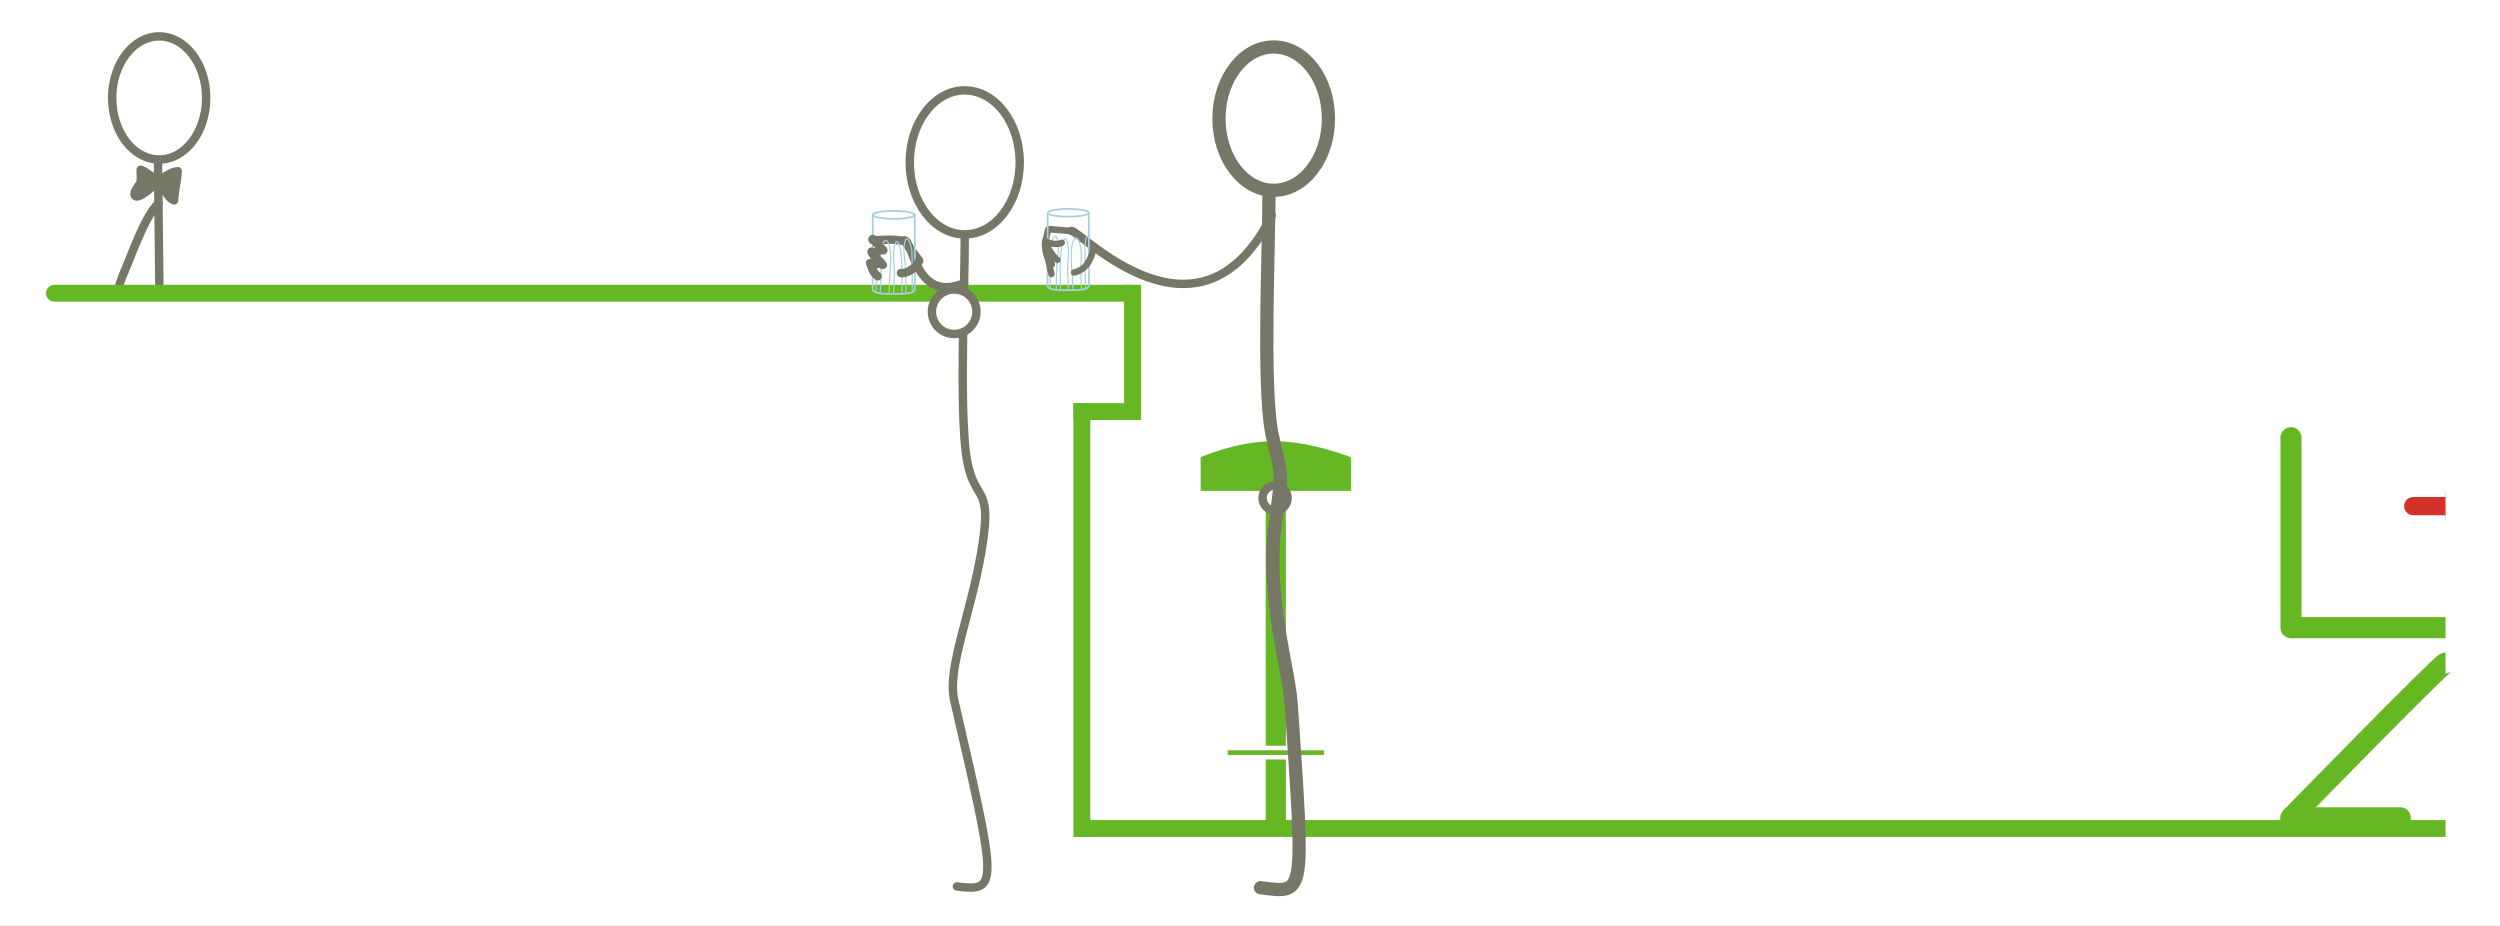 <?xml version="1.0" encoding="iso-8859-1"?>
<!-- Generator: Adobe Illustrator 13.0.0, SVG Export Plug-In . SVG Version: 6.00 Build 14948)  -->
<!DOCTYPE svg PUBLIC "-//W3C//DTD SVG 1.1//EN" "http://www.w3.org/Graphics/SVG/1.1/DTD/svg11.dtd">
<svg version="1.1" xmlns="http://www.w3.org/2000/svg" xmlns:xlink="http://www.w3.org/1999/xlink" x="0px" y="0px" width="378px"
	 height="140px" viewBox="0 0 378 140" style="enable-background:new 0 0 378 140;" xml:space="preserve">
<rect x="0" y="0" width="378" height="140" fill="#333333" stroke="none"/>
<g id="Layer_2">
	<g>
		<rect style="fill:none;" width="378" height="140"/>
		<rect style="fill:#FFFFFF;" width="378" height="140"/>
	</g>
</g>
<g id="Layer_3">
	<g>
		<g>
			<path style="fill:none;stroke:#777768;stroke-width:1.275;" d="M16.959,14.808c0,5.142,3.183,9.31,7.11,9.31
				c3.922,0,7.107-4.168,7.107-9.31S27.991,5.5,24.069,5.5C20.142,5.5,16.959,9.666,16.959,14.808z"/>
			<path style="fill:none;stroke:#777768;stroke-width:1.275;" d="M23.889,24.489c0.012,2.204,0.102,10.16,0.22,19.905"/>
			<path style="fill:#777768;stroke:#777768;stroke-width:1.275;stroke-linecap:round;stroke-linejoin:round;" d="M24.175,27.061
				c0.874-0.341,1.792-1.143,2.692-1.178c-0.065,1.442-0.49,2.946-0.543,4.416c-1.116-0.431-1.512-2.123-2.409-2.827
				c-0.374-0.294-0.709-0.657-1.152-0.926c-0.501-0.306-0.92-0.727-1.489-0.886c-0.043,0.582,0.105,1.289-0.039,1.857
				c-0.148,0.577-1.124,1.396-0.85,2.033c0.355,0.837,3.155-1.631,3.529-2.273"/>
			<path style="fill:none;stroke:#777768;stroke-width:1.275;stroke-linecap:round;stroke-linejoin:round;" d="M17.695,44.396
				c0.305-1.135,0.606-2.161,0.853-2.713c1.232-2.761,3.27-8.896,5.403-10.94"/>
		</g>
	</g>
	<g>
		<g>
			<g>
				<path style="fill:#D5312C;" d="M369.766,74.636h-4.883c-1.045,0-1.893,0.847-1.893,1.892c0,0,0-1.045,0,0
					s0.848,1.892,1.893,1.892h4.883"/>
				<path style="fill:none;stroke:#FFFFFF;stroke-width:1.022;" d="M369.766,74.636h-4.883c-1.045,0-1.893,0.847-1.893,1.892
					c0,0,0-1.045,0,0s0.848,1.892,1.893,1.892h4.883"/>
			</g>
		</g>
		<g>
			<rect x="190.863" y="71.765" style="fill:#65B724;stroke:#FFFFFF;stroke-width:1.022;" width="4.076" height="54.179"/>
			<path style="fill:#65B724;stroke:#FFFFFF;stroke-width:1.022;" d="M204.771,74.733h-23.744v-5.938c0,0,5.631-2.598,11.568-2.598
				c5.937,0,12.176,2.598,12.176,2.598V74.733z"/>
			<rect x="185.293" y="113.098" style="fill:#65B724;stroke:#FFFFFF;stroke-width:0.682;" width="15.215" height="1.391"/>
		</g>
		
			<line style="fill:none;stroke:#65B724;stroke-width:2.55;stroke-linecap:round;" x1="8.235" y1="44.341" x2="171.243" y2="44.341"/>
		
			<line style="fill:none;stroke:#65B724;stroke-width:2.55;stroke-linecap:square;" x1="171.243" y1="44.341" x2="171.243" y2="62.229"/>
		
			<line style="fill:none;stroke:#65B724;stroke-width:2.55;stroke-linecap:square;" x1="171.243" y1="62.229" x2="163.576" y2="62.229"/>
		
			<line style="fill:none;stroke:#65B724;stroke-width:2.55;stroke-linecap:square;" x1="163.576" y1="62.229" x2="163.576" y2="125.27"/>
		<line style="fill:none;stroke:#65B724;stroke-width:2.55;" x1="163.576" y1="125.27" x2="369.766" y2="125.27"/>
		<g>
			<g>
				
					<line style="fill:none;stroke:#65B724;stroke-width:3.187;stroke-linecap:round;stroke-linejoin:round;" x1="346.398" y1="66.186" x2="346.398" y2="94.904"/>
				
					<line style="fill:none;stroke:#65B724;stroke-width:3.187;stroke-linejoin:round;" x1="346.398" y1="94.904" x2="369.764" y2="94.904"/>
				<path style="fill:none;stroke:#65B724;stroke-width:3.187;stroke-linejoin:round;" d="M369.766,100.253
					c-0.567,0-23.398,23.4-23.398,23.4"/>
				
					<line style="fill:none;stroke:#65B724;stroke-width:3.187;stroke-linecap:round;stroke-linejoin:round;" x1="346.367" y1="123.653" x2="362.924" y2="123.653"/>
			</g>
		</g>
	</g>
	<path style="fill:#FFFFFF;stroke:#777768;stroke-width:1.275;stroke-linecap:round;stroke-linejoin:round;" d="M190.896,75.302
		c0,1.048,0.845,1.899,1.897,1.899c1.04,0,1.896-0.852,1.896-1.899c0-1.047-0.856-1.897-1.896-1.897
		C191.74,73.404,190.896,74.255,190.896,75.302z"/>
	<path style="fill:none;stroke:#777768;stroke-width:2;stroke-linecap:round;stroke-linejoin:round;" d="M184.307,17.934
		c0,5.986,3.712,10.838,8.274,10.838c4.565,0,8.279-4.852,8.279-10.838c0-5.983-3.714-10.835-8.279-10.835
		C188.019,7.099,184.307,11.95,184.307,17.934z"/>
	<path style="fill:none;stroke:#777768;stroke-width:2;stroke-linecap:round;stroke-linejoin:round;" d="M191.871,28.92
		c0.037,7.427-0.999,29.389,0.422,36.518c1.274,6.369,1.84,4.438,0.569,13.354c-1.595,11.166,1.99,22.064,2.373,27.713
		c1.979,29.303,2.157,28.57-4.639,27.717"/>
	<g>
		<path style="fill:none;stroke:#777768;stroke-width:0.974;stroke-linecap:round;stroke-linejoin:round;" d="M158.389,38.709
			c0.077,0.225,0.188,0.44,0.312,0.644c0.113,0.192,0.334,0.374,0.339,0.604c-0.869-0.951-1.182-2.415-0.931-3.693
			c0.095-0.476,0.278-1.083,0.378-1.556c0.03-0.141,3.391,0.3,3.48,0.194c-0.003,0.067-3.391-0.317-3.406-0.25"/>
		<path style="fill:none;stroke:#777768;stroke-width:1.275;stroke-linecap:round;stroke-linejoin:round;" d="M192.294,32.59
			c-10.953,21.821-28.862,2.312-30.327,2.312"/>
		<g>
			<path style="fill:none;stroke:#A8D0DA;stroke-width:0.268;stroke-linecap:round;stroke-linejoin:round;" d="M164.623,32.172
				c0.026,4.707,0.026,7.153,0.026,10.908c0,0.797-1.478,0.797-3.063,0.797c-1.545,0-3.195,0.03-3.195-0.74
				c0-3.071,0-7.908,0.027-10.965"/>
			
				<ellipse style="fill:none;stroke:#A8D0DA;stroke-width:0.268;stroke-linecap:round;stroke-linejoin:round;" cx="161.521" cy="32.172" rx="3.103" ry="0.585"/>
			<path style="fill:none;stroke:#A8D0DA;stroke-width:0.179;stroke-linecap:round;stroke-linejoin:round;" d="M164.649,35.738
				c-0.843-0.394-0.539,3.266-0.57,3.816c-0.067,1.381,0.052,2.855,0.059,4.096"/>
			<path style="fill:none;stroke:#A8D0DA;stroke-width:0.179;stroke-linecap:round;stroke-linejoin:round;" d="M163.512,43.762
				c0-1.017-0.113-1.979-0.113-3.014c0-1.205,0.237-2.355-0.044-3.53c-0.072-0.296-0.214-1.292-0.686-1.254
				c-0.324,0.027-0.527,0.884-0.58,1.141c-0.243,1.257-0.065,2.759,0,4.039c0.044,0.867,0.114,1.936,0.114,2.677"/>
			<path style="fill:none;stroke:#A8D0DA;stroke-width:0.179;stroke-linecap:round;stroke-linejoin:round;" d="M161.522,43.82
				c0-1.378-0.133-2.701-0.059-4.096c0.062-1.144,0.268-2.586-0.293-3.577c-1.115-0.32-0.846,6.822-0.846,7.673"/>
			<path style="fill:none;stroke:#A8D0DA;stroke-width:0.179;stroke-linecap:round;stroke-linejoin:round;" d="M158.789,43.65
				c0-1.14-0.026-5.236,0.057-6.264c0.042-0.512,0.652-2.599,1.029-1.191c0.258,0.976,0.088,1.933-0.004,2.901
				c-0.147,1.52-0.162,3.294-0.172,4.665"/>
		</g>
		<path style="fill:none;stroke:#777768;stroke-width:0.974;stroke-linecap:round;stroke-linejoin:round;" d="M165.211,37.754
			c0,0.488-0.113,0.784-0.354,1.312c-0.398,0.874-0.993,1.786-2.464,2.142"/>
		<path style="fill:none;stroke:#777768;stroke-width:0.974;stroke-linecap:round;stroke-linejoin:round;" d="M159.871,39.289
			c-0.51-0.368-0.837-0.91-1.303-1.605c-0.14-0.211-0.429-0.67-0.523-0.951c-0.218,0.297,0.23,0.93,0.228,1.303
			c-0.004,0.233,0.628,3.18,0.703,3.396"/>
		<path style="fill:none;stroke:#777768;stroke-width:0.974;stroke-linecap:round;stroke-linejoin:round;" d="M158.051,36.443
			c0.415,0.212,0.713,0.372,1.213,0.417c0.394,0.036,0.961,0.051,1.28-0.161"/>
	</g>
	<g>
		<path style="fill:none;stroke:#777768;stroke-width:1.275;stroke-linecap:round;stroke-linejoin:round;" d="M138.955,39.432
			c-0.302-0.607-1.947-2.41-2.18-3.051"/>
		<path style="fill:none;stroke:#777768;stroke-width:1.275;stroke-linecap:round;stroke-linejoin:round;" d="M145.768,42.813
			c-7.344,3.074-7.708-6.433-8.992-6.433c-0.788,0-1.581-0.144-2.151-0.144c-0.916,0-2.435,0.156-2.676,0.042"/>
		<g>
			<path style="fill:none;stroke:#777768;stroke-width:1.275;stroke-linecap:round;stroke-linejoin:round;" d="M137.555,24.55
				c0,6.017,3.72,10.889,8.314,10.889c4.589,0,8.315-4.872,8.315-10.889c0-6.012-3.727-10.886-8.315-10.886
				C141.274,13.664,137.555,18.538,137.555,24.55z"/>
			<path style="fill:none;stroke:#777768;stroke-width:1.275;stroke-linecap:round;stroke-linejoin:round;" d="M145.619,50.217
				c-0.123,7.678-0.108,15.901,0.65,19.671c1.182,5.938,3.561,3.565,2.372,11.878c-1.486,10.418-5.543,19.006-4.354,24.152
				c6.481,28.101,6.729,28.906,0.397,28.114"/>
			<path style="fill:none;stroke:#777768;stroke-width:1.275;stroke-linecap:round;stroke-linejoin:round;" d="M145.869,35.838
				c0.011,1.913-0.056,4.861-0.13,8.267"/>
			<path style="fill:#FFFFFF;stroke:#777768;stroke-width:1.275;stroke-linecap:round;stroke-linejoin:round;" d="M140.907,47.132
				c0,1.857,1.501,3.364,3.361,3.364c1.861,0,3.372-1.507,3.372-3.364c0-1.859-1.511-3.367-3.372-3.367
				C142.408,43.765,140.907,45.272,140.907,47.132z"/>
		</g>
		<g>
			<g>
				<ellipse style="fill:none;stroke:#FFFFFF;stroke-width:0.121;" cx="132.788" cy="40.075" rx="0.117" ry="0.108"/>
				<ellipse style="fill:none;stroke:#FFFFFF;stroke-width:0.121;" cx="133.877" cy="39.885" rx="0.119" ry="0.106"/>
				<path style="fill:none;stroke:#FFFFFF;stroke-width:0.121;" d="M132.733,37.983c0,0.058-0.051,0.105-0.113,0.105
					c-0.07,0-0.121-0.048-0.121-0.105c0-0.059,0.051-0.107,0.121-0.107C132.683,37.876,132.733,37.925,132.733,37.983z"/>
			</g>
			
				<ellipse transform="matrix(-0.235 -0.972 0.972 -0.235 130.197 183.673)" style="fill:none;stroke:#FFFFFF;stroke-width:0.121;" cx="137.405" cy="40.582" rx="0.117" ry="0.107"/>
			<path style="fill:none;stroke:#FFFFFF;stroke-width:0.121;" d="M132.975,41.84c0.06-0.015,0.118,0.025,0.135,0.088
				c0.016,0.062-0.019,0.125-0.075,0.14c-0.06,0.016-0.117-0.026-0.134-0.089C132.887,41.916,132.92,41.854,132.975,41.84z"/>
			
				<ellipse transform="matrix(-0.233 -0.973 0.973 -0.233 127.223 183.045)" style="fill:none;stroke:#FFFFFF;stroke-width:0.121;" cx="135.815" cy="41.338" rx="0.117" ry="0.104"/>
			<path style="fill:none;stroke:#A8D0DA;stroke-width:0.274;stroke-linecap:round;stroke-linejoin:round;" d="M131.966,32.485
				c-0.026,4.809-0.026,7.307-0.026,11.139c0,0.813,1.508,0.813,3.128,0.813c1.578,0,3.264,0.031,3.264-0.756
				c0-3.137,0-8.075-0.029-11.196"/>
			
				<ellipse style="fill:none;stroke:#A8D0DA;stroke-width:0.274;stroke-linecap:round;stroke-linejoin:round;" cx="135.134" cy="32.485" rx="3.168" ry="0.599"/>
			<path style="fill:none;stroke:#A8D0DA;stroke-width:0.182;stroke-linecap:round;stroke-linejoin:round;" d="M131.939,36.128
				c0.861-0.403,0.551,3.334,0.581,3.896c0.07,1.411-0.052,2.917-0.059,4.183"/>
			<path style="fill:none;stroke:#A8D0DA;stroke-width:0.182;stroke-linecap:round;stroke-linejoin:round;" d="M133.101,44.32
				c0-1.039,0.116-2.021,0.116-3.077c0-1.23-0.242-2.404,0.045-3.603c0.073-0.305,0.219-1.32,0.701-1.28
				c0.329,0.025,0.537,0.899,0.591,1.162c0.249,1.282,0.067,2.816,0,4.124c-0.045,0.886-0.117,1.976-0.117,2.733"/>
			<path style="fill:none;stroke:#A8D0DA;stroke-width:0.182;stroke-linecap:round;stroke-linejoin:round;" d="M135.133,44.38
				c0-1.407,0.135-2.756,0.06-4.183c-0.062-1.166-0.273-2.639,0.301-3.65c1.136-0.327,0.863,6.965,0.863,7.833"/>
			<path style="fill:none;stroke:#A8D0DA;stroke-width:0.182;stroke-linecap:round;stroke-linejoin:round;" d="M137.923,44.207
				c0-1.164,0.028-5.346-0.058-6.396c-0.043-0.52-0.666-2.653-1.051-1.216c-0.264,0.995-0.09,1.974,0.004,2.962
				c0.151,1.551,0.165,3.361,0.175,4.764"/>
		</g>
		<path style="fill:none;stroke:#777768;stroke-width:1.275;stroke-linecap:round;stroke-linejoin:round;" d="M138.955,39.432
			c-0.364,1.009-1.89,2.016-2.735,1.854"/>
		<path style="fill:none;stroke:#777768;stroke-width:1.275;stroke-linecap:round;stroke-linejoin:round;" d="M132.69,41.769
			c-0.965-0.919-0.75-1.227-1.136-1.996c0.199,0.404,1.646-0.156,1.927,0.284c-0.325-0.594-1.591-1.345-1.696-2.021
			c0.318,0.51,1.28-0.372,1.777-0.202c-0.513-0.443-1.298-1.382-1.623-1.706"/>
	</g>
</g>
</svg>
